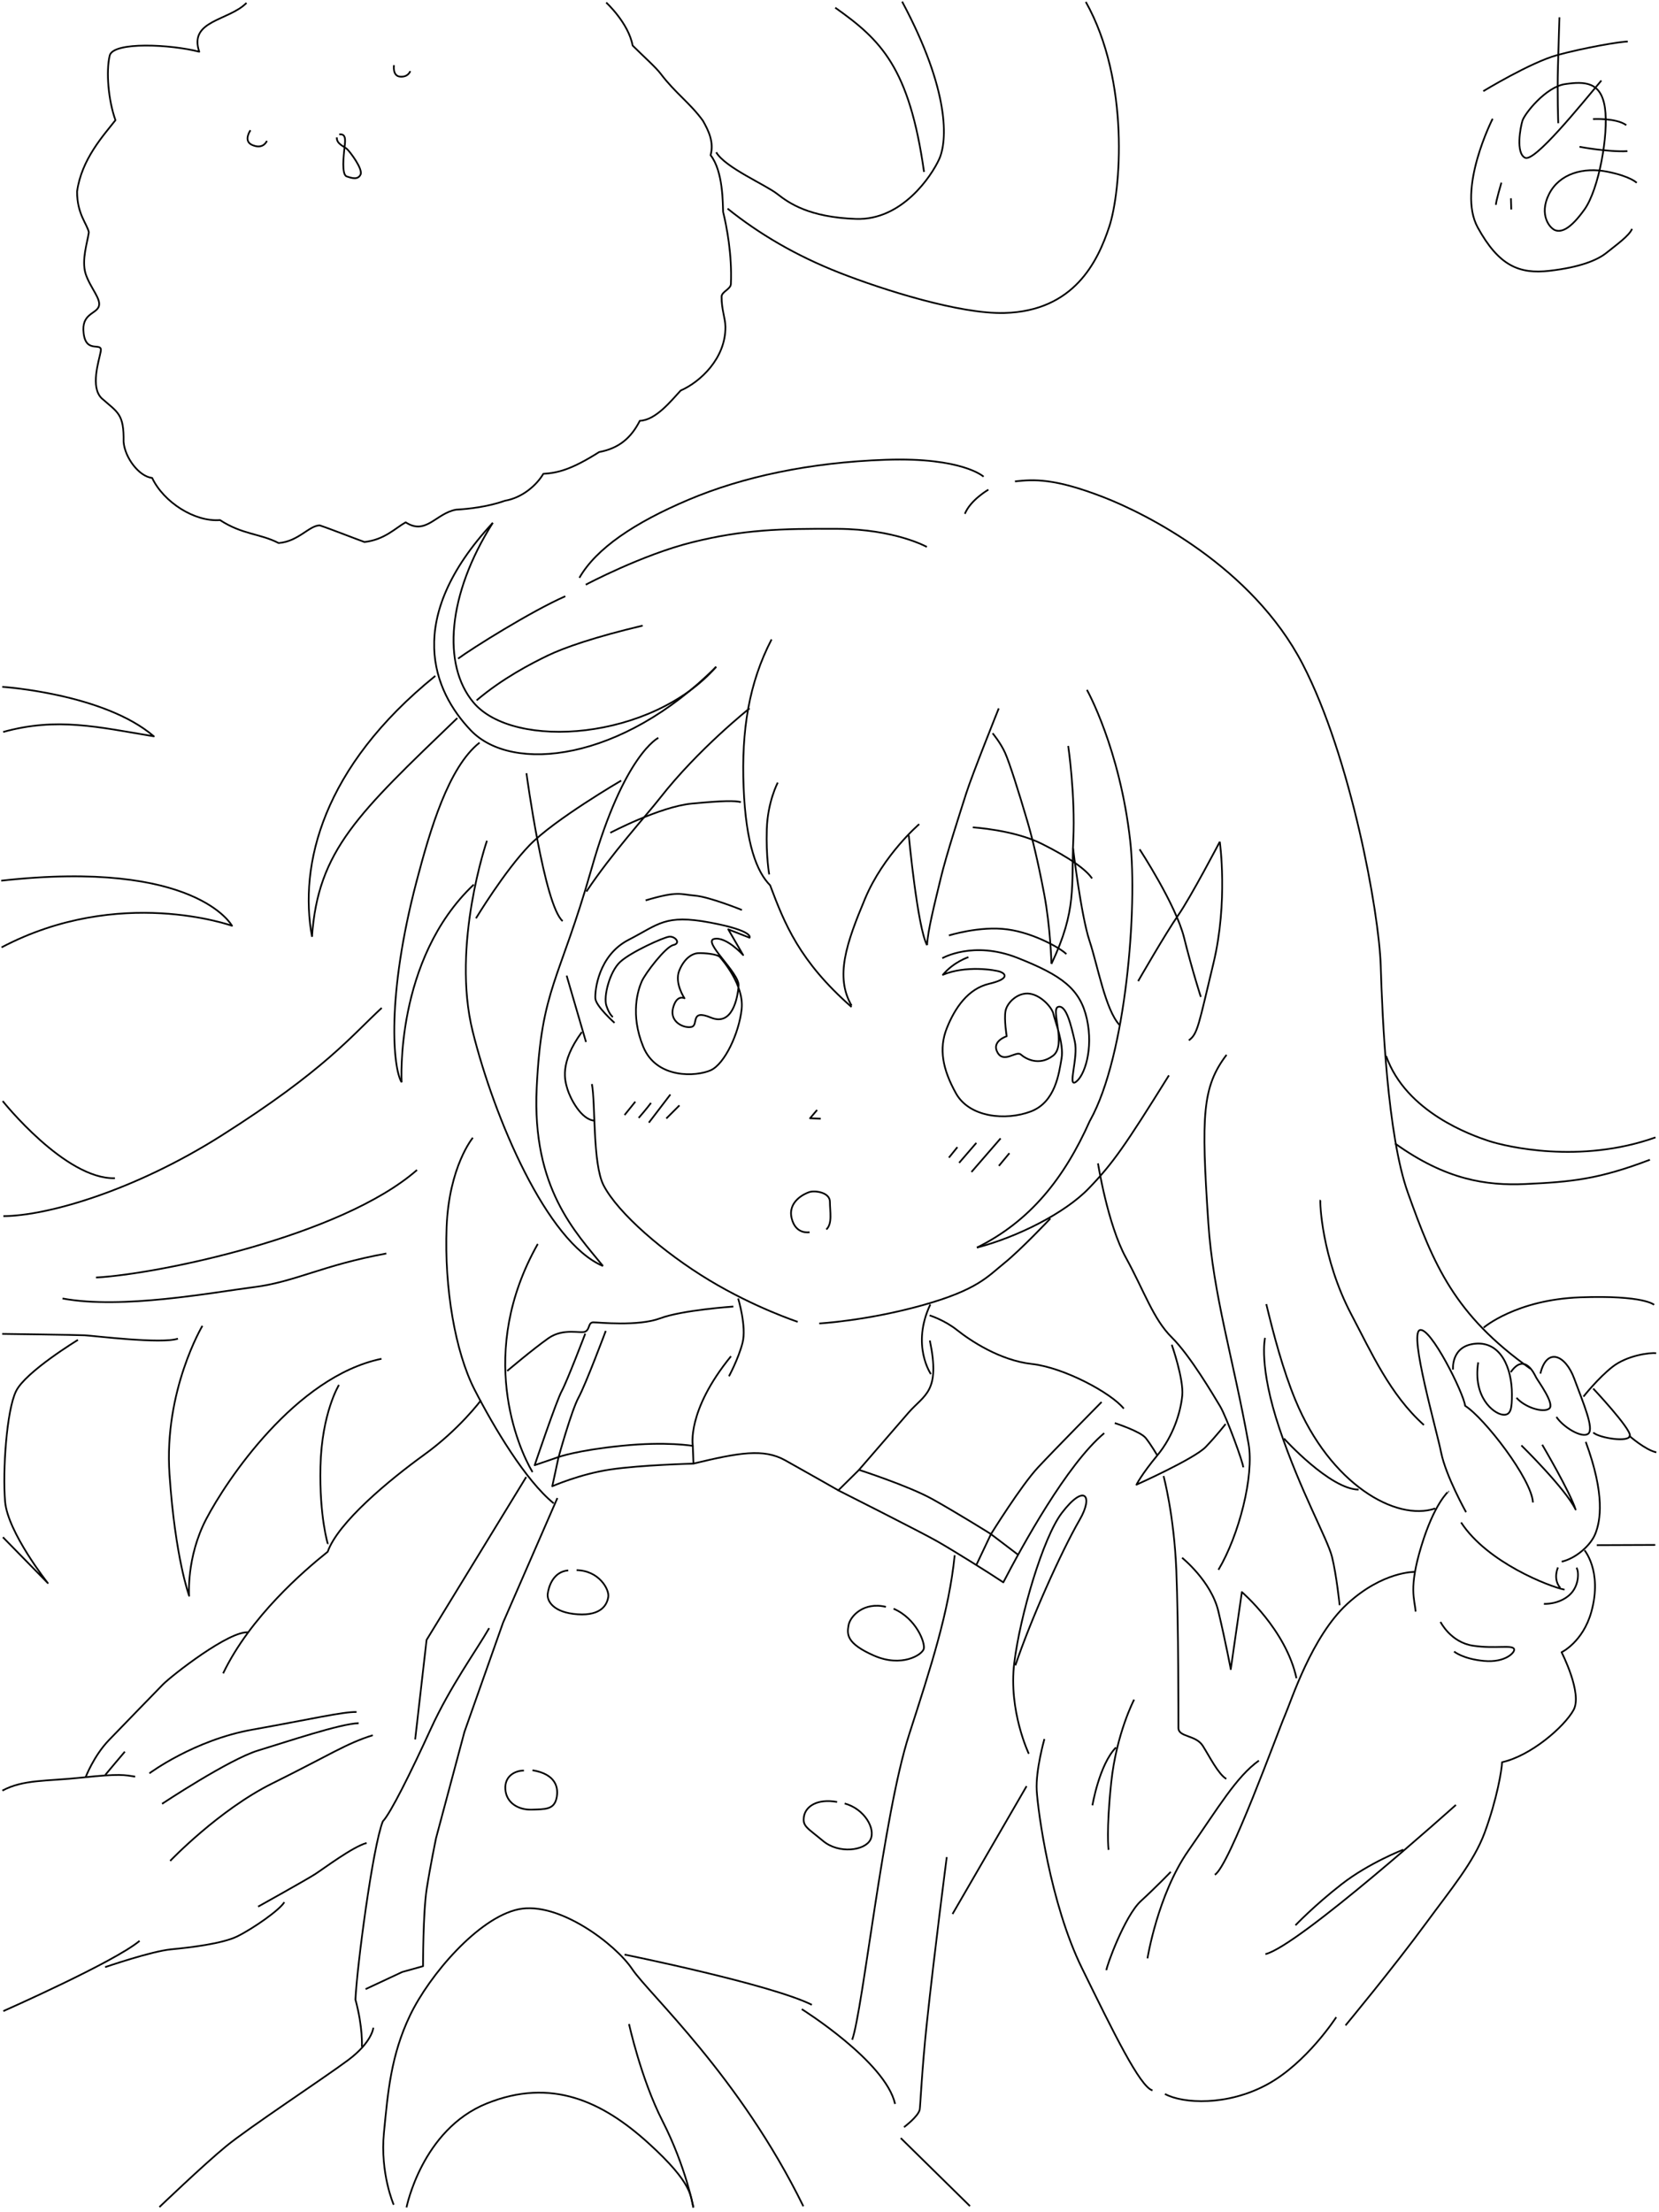 <svg
   width="900"
   height="1200"
   version="1.1"
   viewBox="0 0 900 1200"
   id="svg310"
   sodipodi:docname="cover_98698741_p0.svg"
   inkscape:version="1.2 (dc2aedaf03, 2022-05-15)"
   xmlns:inkscape="http://www.inkscape.org/namespaces/inkscape"
   xmlns:sodipodi="http://sodipodi.sourceforge.net/DTD/sodipodi-0.dtd"
   xmlns="http://www.w3.org/2000/svg"
   xmlns:svg="http://www.w3.org/2000/svg">
  <defs
     id="defs314" />
  <sodipodi:namedview
     id="namedview312"
     pagecolor="#ffffff"
     bordercolor="#666666"
     borderopacity="1.0"
     inkscape:pageshadow="2"
     inkscape:pageopacity="0.0"
     inkscape:pagecheckerboard="0"
     showgrid="false"
     inkscape:zoom="0.53166667"
     inkscape:cx="451.41066"
     inkscape:cy="600"
     inkscape:window-width="1920"
     inkscape:window-height="1015"
     inkscape:window-x="0"
     inkscape:window-y="36"
     inkscape:window-maximized="1"
     inkscape:current-layer="svg310"
     inkscape:showpageshadow="0"
     inkscape:deskcolor="#d1d1d1" />
  <g
     fill="none"
     stroke="#000000"
     stroke-linejoin="round"
     stroke-width="0.93"
     id="g308">
    <path
       d="M 133.73 1.585 C 124.029 11.368 102.299 10.981 108.084 28.068 C 92.95 24.084 61.351 22.436 59.508 30.16 C 57.428 38.874 58.791 54.523 62.636 65.193 C 56.13 73.487 44.191 86.422 41.81 103.91 C 41.81 116.175 47.201 121.326 48.199 125.997 C 47.377 131.775 44.165 140.875 46.426 148.471 C 49.017 156.319 55.134 162.257 53.563 166.332 C 51.992 170.407 44.066 170.168 45.363 180.723 C 46.687 192.299 55.714 185.049 54.651 190.601 C 53.588 196.153 48.917 209.944 55.155 216.055 C 63.924 223.812 67.294 224.395 67.044 239.644 C 67.692 248.244 75.457 258.513 82.538 259.25 C 88.782 272.424 105.615 283.197 119.366 282.119 C 131.471 290.045 141.046 289.345 151.155 294.574 C 161.902 293.73 167.774 284.996 173.462 284.996 C 178.773 286.72 191.938 291.925 197.722 294.007 C 208.667 292.761 214.524 286.416 220.077 283.33 C 231.079 290.525 236.444 278.476 247.381 276.469 C 254.717 276.073 264.857 274.825 273.991 271.614 C 283.534 269.931 291.174 263.081 294.756 257.015 C 302.508 256.581 310.06 254.7 325.053 245.202 C 335.83 243.201 342.408 237.477 347.103 228.245 C 355.799 227.978 364.298 217.147 369.26 211.845 C 379.878 207.212 393.736 194.339 393.533 177.264 C 393.476 172.476 391.376 167.815 391.461 160.899 C 391.495 158.224 396.383 156.89 396.507 154.057 C 397.204 138.101 394.187 122.681 392.292 114.966 C 392.062 110.692 392.403 92.972 385.492 84.184 C 387.433 77.088 384.371 70.837 381.312 65.461 C 374.404 55.929 366.289 50.424 358.512 40.123 C 355.74 36.452 349.565 31.045 343.186 24.69 C 340.958 12.466 328.866 1.381 328.866 1.381"
       id="path2" />
    <path
       d="M 453.121 4.172 C 477.843 21.697 493.277 36.493 501.289 93.266"
       id="path4" />
    <path
       d="M 489.406 0.88 C 515.422 49.509 513.966 76.476 509.5 86.323 C 505.415 95.33 489.404 119.659 464.297 118.753 C 438.901 117.837 428.08 110.225 421.622 105.181 C 415.164 100.137 393.384 90.895 388.539 82.597"
       id="path6" />
    <path
       d="M 589.05 1.032 C 613.11 43.955 608.088 103.771 601.78 122.915 C 595.472 142.057 582.61 168.738 544.882 169.78 C 520.9 170.442 479.266 157.305 455.483 147.974 C 431.699 138.644 411.8 126.871 394.696 113.149"
       id="path8" />
    <path
       d="M 267.336 283.607 C 242.656 322.546 239.84 360.705 256.795 380.985 C 278.656 407.134 353.648 401.504 388.529 361.681"
       id="path10" />
    <path
       d="M 267.336 283.607 C 218.757 335.879 235.113 374.958 255.437 396.209 C 277.861 419.658 337.206 413.033 388.53 361.681"
       id="path12" />
    <path
       d="M 306.684 323.426 C 288.029 331.64 256.043 351.72 248.507 357.277"
       id="path14" />
    <path
       d="M 348.652 339.364 C 322.952 345.46 306.197 351.223 297.165 355.59 C 288.135 359.957 272.651 367.931 258.565 379.893"
       stop-color="#000000"
       style="font-variation-settings:normal"
       id="path16" />
    <path
       d="M 236.156 366.64 C 174.878 416.198 162.094 469.149 169.26 508.108"
       stop-color="#000000"
       style="font-variation-settings:normal"
       id="path18" />
    <path
       d="M 248.087 389.518 C 194.309 441.273 172.451 461.22 169.26 508.116"
       stop-color="#000000"
       style="font-variation-settings:normal"
       id="path20" />
    <path
       d="M 260.155 402.846 C 243.237 416.186 233.346 450.214 226.126 477.554 C 209.39 540.927 213.236 579.724 217.883 587.075"
       stop-color="#000000"
       style="font-variation-settings:normal"
       id="path22" />
    <path
       d="M 257.017 479.835 C 213.962 520.508 217.885 587.102 217.885 587.102"
       stop-color="#000000"
       style="font-variation-settings:normal"
       id="path24" />
    <path
       d="M 264.165 456.047 C 264.165 456.047 244.756 512.583 256.437 559.516 C 268.118 606.449 296.623 673.813 327.109 686.745"
       stop-color="#000000"
       style="font-variation-settings:normal"
       id="path26" />
    <path
       d="M 357.151 400.241 C 357.151 400.241 338.563 409.135 320.972 470.977 C 303.381 532.817 293.772 535.57 291.153 590.096 C 288.534 644.626 312.37 668.519 327.106 686.73"
       stop-color="#000000"
       style="font-variation-settings:normal"
       id="path28" />
    <path
       d="M 406.641 384.232 C 406.641 384.232 378.91 406.195 358.073 432.845 C 350.432 442.617 331.729 463.087 318.129 483.618"
       stop-color="#000000"
       style="font-variation-settings:normal"
       id="path30" />
    <path
       d="M 418.572 346.855 C 406.316 370.457 402.168 396.061 403.405 427.064 C 404.641 458.069 410.645 473.057 417.79 480.22 C 425.613 500.982 433.629 521.414 461.971 546.255"
       stop-color="#000000"
       style="font-variation-settings:normal"
       id="path32" />
    <path
       d="M 421.933 424.52 C 421.933 424.52 416.462 434.793 415.987 449.694 C 415.512 464.594 417.295 474.314 417.295 474.314"
       stop-color="#000000"
       style="font-variation-settings:normal"
       id="path34" />
    <path
       d="M 498.657 447.061 C 498.657 447.061 479.285 463.604 469.259 487.545 C 459.234 511.485 452.825 529.796 461.993 545.504"
       stop-color="#000000"
       style="font-variation-settings:normal"
       id="path36" />
    <path
       d="M 492.993 453.065 C 492.993 453.065 497.767 503.502 502.928 512.688"
       stop-color="#000000"
       style="font-variation-settings:normal"
       id="path38" />
    <path
       d="M 541.814 384.269 C 541.814 384.269 527.352 420.293 524.194 430.263 C 521.037 440.232 513.397 463.6 510.324 476.49 C 507.251 489.379 503.247 504.838 502.943 512.687"
       stop-color="#000000"
       style="font-variation-settings:normal"
       id="path40" />
    <path
       d="M 538.492 397.749 C 538.492 397.749 542.826 402.94 545.263 408.394 C 547.7 413.848 552.646 429.539 557.208 445.03 C 559.873 454.082 563.048 466.969 566.449 484.899 C 569.894 503.055 570.41 522.812 570.41 522.812"
       stop-color="#000000"
       style="font-variation-settings:normal"
       id="path42" />
    <path
       d="M 579.497 404.621 C 579.497 404.621 583.405 431.104 582.257 455.727 C 581.108 480.349 584.372 493.496 570.412 522.822"
       stop-color="#000000"
       style="font-variation-settings:normal"
       id="path44" />
    <path
       d="M 589.654 374.199 C 589.654 374.199 607.516 405.999 613.135 456.146 C 617.139 491.878 610.972 572.403 591.5 607.544 C 591.396 607.731 591.274 607.907 591.188 608.101 C 577.41 639.017 558.919 662.435 529.971 676.741"
       stop-color="#000000"
       style="font-variation-settings:normal"
       id="path46" />
    <path
       d="M 582.14 460.201 C 582.14 460.201 586.475 496.541 591.023 510.253 C 595.57 523.965 599.687 547.872 607.381 556.031"
       stop-color="#000000"
       style="font-variation-settings:normal"
       id="path48" />
    <path
       d="M 307.401 529.222 L 317.903 565.229"
       stop-color="#000000"
       style="font-variation-settings:normal"
       id="path50" />
    <path
       d="M 315.636 559.844 C 303.284 576.756 306.516 586.361 307.861 590.864 C 309.206 595.367 315.192 607.638 322.737 607.897"
       stop-color="#000000"
       style="font-variation-settings:normal"
       id="path52" />
    <path
       d="M 321.093 588.012 C 323.107 598.224 321.391 631.377 327.485 643.063 C 335.326 658.099 359.968 679.48 384.757 694.436 C 409.547 709.392 432.755 717.015 432.755 717.015"
       stop-color="#000000"
       style="font-variation-settings:normal"
       id="path54" />
    <path
       d="M 569.831 660.96 C 569.831 660.96 553.716 678.011 544.765 685.21 C 535.814 692.409 530.327 699.679 500.244 708.068 C 470.161 716.457 444.438 717.9 444.438 717.9"
       stop-color="#000000"
       style="font-variation-settings:normal"
       id="path56" />
    <path
       d="M 634.133 583.33 C 610.141 621.869 603.695 631.105 590.609 644.671 C 577.628 658.13 551.866 671.052 529.962 676.749"
       stop-color="#000000"
       style="font-variation-settings:normal"
       id="path58" />
    <path
       d="M 533.583 258.569 C 533.583 258.569 522.168 247.986 480.711 249.393 C 439.252 250.801 402.79 258.68 373.489 271.097 C 344.189 283.515 323.434 297.499 314.311 313.439"
       stop-color="#000000"
       style="font-variation-settings:normal"
       id="path60" />
    <path
       d="M 502.81 296.678 C 502.81 296.678 485.603 287.041 454.435 286.867 C 423.267 286.693 403.163 287.307 375.717 294.104 C 348.269 300.902 317.785 317.159 317.785 317.159"
       stop-color="#000000"
       style="font-variation-settings:normal"
       id="path62" />
    <path
       d="M 536.189 265.619 C 536.189 265.619 526.462 271.201 523.432 278.728"
       stop-color="#000000"
       style="font-variation-settings:normal"
       id="path64" />
    <path
       d="M 550.612 261.126 C 560.986 260.001 571.948 259.356 598.538 269.649 C 621.492 278.534 679.28 307.37 706.689 360.253 C 732.797 410.63 748.147 494.826 749.038 523.862 C 749.911 552.314 752.64 615.935 763.783 647.036 C 777.788 686.124 788.955 713.155 830.214 742.451"
       stop-color="#000000"
       style="font-variation-settings:normal"
       id="path66" />
    <path
       d="M 898.099 616.972 C 857.09 631.563 816.946 621.944 807.684 618.9 C 798.422 615.855 762.718 603.392 751.972 572.797"
       stop-color="#000000"
       style="font-variation-settings:normal"
       id="path68" />
    <path
       d="M 895.078 629.092 C 867.411 639.654 852.517 641.144 827.431 642.268 C 806.361 643.212 784.428 640.061 756.759 620.241"
       stop-color="#000000"
       style="font-variation-settings:normal"
       id="path70" />
    <path
       d="M 804.874 720.165 C 804.874 720.165 822.49 704.984 857.267 703.73 C 892.044 702.477 897.336 707.794 897.336 707.794"
       stop-color="#000000"
       style="font-variation-settings:normal"
       id="path72" />
    <path
       d="M 859.019 757.583 C 859.019 757.583 867.033 747.425 874.852 741.349 C 882.672 735.273 894.981 733.575 898.455 734.057"
       stop-color="#000000"
       style="font-variation-settings:normal"
       id="path74" />
    <path
       d="M 595.657 631.056 C 595.657 631.056 600.866 664.111 610.802 682.218 C 620.737 700.324 625.635 715.542 635.68 725.458 C 645.724 735.375 658.452 757.13 661.89 762.806 C 665.328 768.481 674.532 793.69 674.45 795.956"
       stop-color="#000000"
       style="font-variation-settings:normal"
       id="path76" />
    <path
       d="M 804.686 49.447 C 804.686 49.447 830.329 33.854 844.732 29.902 C 859.136 25.95 879.272 22.474 883.052 22.552"
       stop-color="#000000"
       style="font-variation-settings:normal"
       id="path78" />
    <path
       d="M 845.993 9.4 C 845.993 9.4 845.595 21.067 845.186 36.193 C 844.778 51.319 845.344 66.839 845.344 66.839"
       stop-color="#000000"
       style="font-variation-settings:normal"
       id="path80" />
    <path
       d="M 868.723 43.696 C 857.483 57.056 832.443 88.175 827.322 85.573 C 822.2 82.972 824.769 69.269 825.91 65.505 C 827.05 61.741 838.551 47.13 849.088 45.619 C 859.624 44.107 868.604 44.222 870.674 58.533 C 872.743 72.843 867.367 102.713 859.586 113.607 C 851.805 124.5 847.133 125.918 843.945 124.978 C 840.756 124.038 834.688 116.517 840.343 105.3 C 845.997 94.083 859.105 90.584 871.861 93.116 C 884.618 95.649 887.908 99.165 887.908 99.165"
       stop-color="#000000"
       style="font-variation-settings:normal"
       id="path82" />
    <path
       d="M 864.192 64.591 C 864.192 64.591 876.728 63.867 882.249 67.894"
       stop-color="#000000"
       style="font-variation-settings:normal"
       id="path84" />
    <path
       d="M 856.867 79.627 C 856.867 79.627 872.471 82.577 882.869 81.992"
       stop-color="#000000"
       style="font-variation-settings:normal"
       id="path86" />
    <path
       d="M 809.745 64.418 C 809.745 64.418 790.26 102.659 801.675 123.411 C 813.09 144.161 824.126 148.792 840.532 146.905 C 856.936 145.017 866.442 141.236 871.589 137.074 C 876.736 132.912 883.909 127.855 885.368 124.142"
       stop-color="#000000"
       style="font-variation-settings:normal"
       id="path88" />
    <path
       d="M 814.503 99.095 C 814.503 99.095 811.515 109.165 811.515 111.129"
       stop-color="#000000"
       style="font-variation-settings:normal"
       id="path90" />
    <path
       d="M 819.676 107.552 L 819.858 113.652"
       stop-color="#000000"
       style="font-variation-settings:normal"
       id="path92" />
    <path
       d="M 135.874 70.652 C 135.874 70.652 131.789 76.425 136.727 78.612 C 141.665 80.798 143.989 78.174 144.804 76.417"
       stop-color="#000000"
       style="font-variation-settings:normal"
       id="path94" />
    <path
       d="M 213.739 35.358 C 213.739 35.358 212.76 41.296 217.16 41.589 C 221.56 41.882 222.559 38.581 222.559 38.581"
       stop-color="#000000"
       style="font-variation-settings:normal"
       id="path96" />
    <path
       d="M 184.039 72.921 C 188.449 72.227 187.058 77.733 186.793 80.834 C 186.528 83.935 185.172 94.684 188.057 95.684 C 190.942 96.684 194.196 97.656 195.594 94.674 C 196.993 91.693 189.841 82.248 188.216 80.802 C 186.591 79.357 182.487 78.046 182.737 74.543"
       stop-color="#000000"
       style="font-variation-settings:normal"
       id="path98" />
    <path
       d="M 665.396 572.191 C 652.198 589.609 651.611 604.967 655.495 663.188 C 658.118 702.513 668.947 736.389 677.331 783.183 C 680.427 800.466 672.184 832.793 660.996 851.525"
       stop-color="#000000"
       style="font-variation-settings:normal"
       id="path100" />
    <path
       d="M 716.332 650.916 C 715.926 651.417 716.856 682.238 733.132 713.093 C 744.021 733.734 754.091 756.529 772.453 772.977"
       stop-color="#000000"
       style="font-variation-settings:normal"
       id="path102" />
    <path
       d="M 686.956 707.402 C 690.925 723.886 696.012 743.132 702.718 759.373 C 721.59 805.075 757.362 825.483 778.627 818.245"
       stop-color="#000000"
       style="font-variation-settings:normal"
       id="path104" />
    <path
       d="M 795.322 820.261 C 795.322 820.261 784.383 800.7 781.81 787.932 C 779.237 775.165 764.45 723.804 770.185 721.524 C 775.921 719.242 794.13 755.929 794.821 762.57 C 805.286 769.184 830.933 802.341 831.624 815.027"
       stop-color="#000000"
       style="font-variation-settings:normal"
       id="path106" />
    <path
       d="M 788.261 742.933 C 788.261 742.933 786.975 729.988 800.521 728.858 C 814.067 727.729 820.228 741.926 820.208 756.369 C 820.197 763.717 819.846 768.121 814.964 767.34 C 810.082 766.56 798.986 757.836 801.916 738.995"
       stop-color="#000000"
       style="font-variation-settings:normal"
       id="path108" />
    <path
       d="M 819.562 744.33 C 827.054 733.567 832.285 745.123 833.307 747.125 C 834.329 749.128 843.646 761.596 840.455 764.076 C 837.263 766.556 827.356 763.511 822.688 758.221"
       stop-color="#000000"
       style="font-variation-settings:normal"
       id="path110" />
    <path
       d="M 835.647 745.085 C 839.119 730.624 849.25 734.896 854.005 747.798 C 858.898 761.074 864.967 775.061 861.603 777.715 C 858.239 780.369 847.963 774.123 844.349 768.594"
       stop-color="#000000"
       style="font-variation-settings:normal"
       id="path112" />
    <path
       d="M 864.306 753.203 C 864.306 753.203 884.47 774.69 884.231 778.697 C 883.993 782.704 867.453 780.009 864.337 777.067"
       stop-color="#000000"
       style="font-variation-settings:normal"
       id="path114" />
    <path
       d="M 883.713 778.727 C 883.713 778.727 892.564 786.544 898.557 787.798"
       stop-color="#000000"
       style="font-variation-settings:normal"
       id="path116" />
    <path
       d="M 860.265 782.126 C 870.93 811.113 868.146 825.022 865.531 831.792 C 862.915 838.561 854.561 845.446 847.21 847.114"
       stop-color="#000000"
       style="font-variation-settings:normal"
       id="path118" />
    <path
       d="M 785.731 809.009 C 785.836 809.043 778.136 815.299 771.015 838.862 C 764.111 861.712 767.446 867.23 767.962 874.202"
       stop-color="#000000"
       style="font-variation-settings:normal"
       id="path120" />
    <path
       d="M 792.641 825.849 C 806.867 847.646 840.669 860.689 848.749 862.289"
       stop-color="#000000"
       style="font-variation-settings:normal"
       id="path122" />
    <path
       d="M 845.2 850.241 C 845.2 850.241 842.265 856.402 846.419 861.329"
       stop-color="#000000"
       style="font-variation-settings:normal"
       id="path124" />
    <path
       d="M 855.168 850.43 C 856.431 851.438 857.227 860.208 851.213 865.384 C 845.289 870.483 837.568 870.007 837.568 870.007"
       stop-color="#000000"
       style="font-variation-settings:normal"
       id="path126" />
    <path
       d="M 859.208 840.424 C 859.136 840.345 869.547 851.882 863.282 874.38 C 858.732 890.717 847.152 896.248 847.152 896.248 C 847.152 896.248 858.621 918.57 853.635 927.6 C 848.648 936.631 830.516 952.444 814.872 955.888 C 814.758 959.754 812.192 975.756 805.411 994.133 C 799.514 1010.11 787.022 1024.92 774.02 1042.67 C 755.952 1067.33 729.941 1098.66 729.941 1098.66"
       stop-color="#000000"
       style="font-variation-settings:normal"
       id="path128" />
    <path
       d="M 724.903 1094.2 C 724.903 1094.2 708.839 1119.15 687.272 1130.79 C 665.705 1142.43 641.898 1141.2 631.975 1135.86"
       stop-color="#000000"
       style="font-variation-settings:normal"
       id="path130" />
    <path
       d="M 789.809 979.071 C 789.809 979.071 704.378 1055.72 686.492 1060"
       stop-color="#000000"
       style="font-variation-settings:normal"
       id="path132" />
    <path
       d="M 761.302 1003.31 C 761.302 1003.31 742.602 1010.54 727.767 1022.11 C 712.931 1033.68 702.779 1044.34 702.779 1044.34"
       stop-color="#000000"
       style="font-variation-settings:normal"
       id="path134" />
    <path
       d="M 781.464 879.805 C 781.464 879.805 786.981 890.889 799.104 892.701 C 811.226 894.512 820.241 892.082 821.381 894.472 C 822.178 896.142 816.723 902.027 805.169 900.965 C 793.615 899.903 788.852 895.863 788.852 895.863"
       stop-color="#000000"
       style="font-variation-settings:normal"
       id="path136" />
    <path
       d="M 331.08 451.743 C 331.08 451.743 357.937 437.575 375.249 435.915 C 392.562 434.254 398.693 434.304 401.939 435.102"
       stop-color="#000000"
       style="font-variation-settings:normal"
       id="path138" />
    <path
       d="M 527.731 448.798 C 527.731 448.798 549.997 450.108 565.295 457.776 C 580.592 465.443 589.192 471.723 592.439 476.518"
       stop-color="#000000"
       style="font-variation-settings:normal"
       id="path140" />
    <path
       d="M 400.449 704.344 C 400.449 704.344 405.101 719.613 402.82 728.412 C 400.54 737.211 395.462 746.535 395.462 746.535"
       stop-color="#000000"
       style="font-variation-settings:normal"
       id="path142" />
    <path
       d="M 504.698 707.591 C 494.217 729.776 505.017 745.379 505.017 745.379"
       stop-color="#000000"
       style="font-variation-settings:normal"
       id="path144" />
    <path
       d="M 397.843 708.724 C 397.843 708.724 370.099 710.623 358.152 715.112 C 346.205 719.601 324.769 717.302 321.904 717.302 C 319.039 717.302 320.083 720.896 317.644 722.26 C 315.204 723.625 305.765 720.091 297.436 725.96 C 289.107 731.829 275.147 743.659 275.147 743.659"
       stop-color="#000000"
       style="font-variation-settings:normal"
       id="path146" />
    <path
       d="M 396.559 735.683 C 372.293 765.436 375.853 784.312 375.853 784.312 C 375.853 784.312 361.565 781.785 337.212 784.265 C 312.857 786.745 303.048 790.341 303.048 790.341 C 303.048 790.341 310.006 765.145 313.871 758.066 C 317.735 750.987 328.627 721.937 328.627 721.937"
       stop-color="#000000"
       style="font-variation-settings:normal"
       id="path148" />
    <path
       d="M 375.838 784.316 L 376.199 793.928 C 376.199 793.928 347.706 794.66 331.172 797.114 C 314.638 799.569 299.61 806.2 299.61 806.2 L 303.032 790.345 L 290.055 794.794 C 290.055 794.794 301.848 759.862 304.746 754.555 C 307.644 749.248 317.499 723.412 317.499 723.412"
       stop-color="#000000"
       style="font-variation-settings:normal"
       id="path150" />
    <path
       d="M 376.197 793.906 C 400.813 787.999 414.192 785.583 425.897 792.097 C 437.602 798.611 454.769 808.413 454.769 808.413"
       stop-color="#000000"
       style="font-variation-settings:normal"
       id="path152" />
    <path
       d="M 504.434 727.15 C 510.277 755.181 501.547 756.307 492.793 766.365 C 484.039 776.424 465.998 797.311 465.998 797.311 C 465.998 797.311 492.847 805.991 505.708 813.128 C 518.568 820.265 537.608 832.153 537.608 832.153 C 537.608 832.153 553.916 805.869 563.092 796.015 C 572.268 786.161 597.602 760.514 597.602 760.514"
       stop-color="#000000"
       style="font-variation-settings:normal"
       id="path154" />
    <path
       d="M 465.996 797.342 L 454.779 808.434 C 454.779 808.434 499.972 831.229 508.471 836.086 C 516.97 840.942 535.742 852.632 544.295 858.335 C 554.539 838.646 578.76 794.392 599.033 777.397"
       stop-color="#000000"
       style="font-variation-settings:normal"
       id="path156" />
    <path
       d="M 529.694 848.844 C 530.048 848.034 537.59 832.179 537.59 832.179 L 552.27 843.335"
       stop-color="#000000"
       style="font-variation-settings:normal"
       id="path158" />
    <path
       d="M 504.283 713.519 C 504.283 713.519 512.196 715.925 519.233 721.507 C 526.27 727.09 542.377 737.951 559.789 739.878 C 577.202 741.805 602.772 755.576 609.644 764.091"
       stop-color="#000000"
       style="font-variation-settings:normal"
       id="path160" />
    <path
       d="M 291.739 674.78 C 258.465 733.629 280.978 785.293 288.89 798.528"
       stop-color="#000000"
       style="font-variation-settings:normal"
       id="path162" />
    <path
       d="M 256.511 617.161 C 256.511 617.161 243.578 632.637 242.283 665.699 C 240.989 698.759 246.98 733.399 257.477 753.852 C 267.973 774.309 285.139 803.127 300.374 815.458"
       stop-color="#000000"
       style="font-variation-settings:normal"
       id="path164" />
    <path
       d="M 1.229 372.572 C 1.229 372.572 56.431 376.193 83.458 399.415 C 53.162 394.366 30.899 388.94 1.716 397.052"
       stop-color="#000000"
       style="font-variation-settings:normal"
       id="path166" />
    <path
       d="M 0.642 477.721 C 106.534 465.921 125.859 502.183 125.859 502.183 C 125.859 502.183 64.849 480.215 0.849 513.895"
       stop-color="#000000"
       style="font-variation-settings:normal"
       id="path168" />
    <path
       d="M 1.465 597.262 C 1.465 597.262 35.402 639.861 62.342 639.11"
       stop-color="#000000"
       style="font-variation-settings:normal"
       id="path170" />
    <path
       d="M 207.078 546.742 C 190.698 561.834 176.313 580.374 120.379 615.836 C 72.607 646.123 25.391 659.563 1.834 659.688"
       stop-color="#000000"
       style="font-variation-settings:normal"
       id="path172" />
    <path
       d="M 226.222 634.643 C 184.982 670.719 85.335 691.231 52.059 692.983"
       stop-color="#000000"
       style="font-variation-settings:normal"
       id="path174" />
    <path
       d="M 209.586 679.952 C 174.853 686.29 160.262 695.34 137.713 698.208 C 115.165 701.077 66.275 710.373 33.928 704.355"
       stop-color="#000000"
       style="font-variation-settings:normal"
       id="path176" />
    <path
       d="M 1.207 723.563 C 1.207 723.563 41.09 724.072 45.969 724.322 C 50.847 724.572 87.948 729.183 96.527 726.134"
       stop-color="#000000"
       style="font-variation-settings:normal"
       id="path178" />
    <path
       d="M 1.583 833.854 L 25.921 858.71 C 25.921 858.71 4.135 831.135 2.757 814.485 C 1.385 797.925 3.544 765.116 8.714 754.604 C 13.889 744.082 42.27 726.814 42.27 726.814"
       stop-color="#000000"
       style="font-variation-settings:normal"
       id="path180" />
    <path
       d="M 109.803 719.183 C 109.803 719.183 88.835 754.325 91.955 799.823 C 95.075 845.321 102.601 865.62 102.601 865.62 C 102.601 865.62 100.986 844.871 111.86 824.029 C 122.733 803.189 160.25 746.754 206.957 737.069"
       stop-color="#000000"
       style="font-variation-settings:normal"
       id="path182" />
    <path
       d="M 183.884 751.24 C 183.884 751.24 174.537 766.391 173.852 795.458 C 173.208 822.793 177.912 837.781 177.935 837.777"
       stop-color="#000000"
       style="font-variation-settings:normal"
       id="path184" />
    <path
       d="M 260.872 759.622 C 260.872 759.622 249.236 775.28 230.21 789.03 C 211.183 802.78 183.42 825.768 177.775 841.736 C 164.929 851.995 135.841 876.951 121.048 907.7"
       stop-color="#000000"
       style="font-variation-settings:normal"
       id="path186" />
    <path
       d="M 1.3 971.293 C 12.744 965.171 25.129 966.297 44.114 964.262 C 65.273 961.994 67.78 962.864 73.341 963.734"
       stop-color="#000000"
       style="font-variation-settings:normal"
       id="path188" />
    <path
       d="M 46.369 964.232 C 46.369 964.232 50.831 952.434 59.163 943.834 C 67.494 935.233 83.906 918.285 88.4 913.711 C 92.895 909.137 124.802 884.031 134.944 885.484"
       stop-color="#000000"
       style="font-variation-settings:normal"
       id="path190" />
    <path
       d="M 57.138 962.76 C 57.859 961.787 67.724 950.18 67.724 950.18"
       stop-color="#000000"
       style="font-variation-settings:normal"
       id="path192" />
    <path
       d="M 81.046 961.929 C 81.046 961.929 105.287 943.885 136.83 938.251 C 168.371 932.617 186.104 928.472 193.44 928.652"
       stop-color="#000000"
       style="font-variation-settings:normal"
       id="path194" />
    <path
       d="M 87.914 978.467 C 87.914 978.467 124.288 954.331 139.945 949.567 C 155.604 944.802 184.79 934.943 194.569 934.739"
       stop-color="#000000"
       style="font-variation-settings:normal"
       id="path196" />
    <path
       d="M 92.324 1009.43 C 92.324 1009.43 118.708 981.789 147.742 967.385 C 178.719 952.018 188.041 945.647 202.234 941.266"
       stop-color="#000000"
       style="font-variation-settings:normal"
       id="path198" />
    <path
       d="M 1.789 1090.91 C 1.789 1090.91 62.156 1064.23 75.73 1052.8"
       stop-color="#000000"
       style="font-variation-settings:normal"
       id="path200" />
    <path
       d="M 57.032 1067.05 C 57.032 1067.05 82.194 1058.4 92.797 1057.41 C 103.401 1056.41 120.729 1054.3 128.7 1050.38 C 137.226 1046.19 151.881 1035.96 154.238 1031.81"
       stop-color="#000000"
       style="font-variation-settings:normal"
       id="path202" />
    <path
       d="M 140.02 1034.24 C 140.02 1034.24 166.33 1019.6 171.022 1016.56 C 175.715 1013.53 191.331 1001.77 198.89 999.705"
       stop-color="#000000"
       style="font-variation-settings:normal"
       id="path204" />
    <path
       d="M 285.457 801.193 L 231.414 889.573 L 225.228 943.533"
       stop-color="#000000"
       style="font-variation-settings:normal"
       id="path206" />
    <path
       d="M 302.38 812.596 L 272.882 880.259 L 251.969 939.418 L 236.539 997.123 C 236.539 997.123 233.532 1011.57 231.497 1024.55 C 229.462 1037.53 229.498 1066.54 229.498 1066.54 L 218.213 1069.69 L 198.323 1078.98"
       stop-color="#000000"
       style="font-variation-settings:normal"
       id="path208" />
    <path
       d="M 265.373 883.166 C 258.347 895.401 244.271 914.729 233.701 937.828 C 222.755 961.748 211.803 983.727 207.683 987.971 C 202.224 1001.57 193.596 1067.14 192.823 1084.67 C 196.944 1099.72 196.325 1110.27 196.325 1110.27"
       stop-color="#000000"
       style="font-variation-settings:normal"
       id="path210" />
    <path
       d="M 202.532 1099.93 C 202.532 1099.93 201.917 1107.75 188.803 1117.52 C 175.689 1127.29 134.866 1154.18 122.621 1164.25 C 110.376 1174.31 86.479 1197.2 86.479 1197.2"
       stop-color="#000000"
       style="font-variation-settings:normal"
       id="path212" />
    <path
       d="M 213.58 1195.95 C 213.58 1195.95 206.134 1178.87 208.282 1156.9 C 210.431 1134.93 212.049 1114.88 222.494 1093.12 C 232.939 1071.37 259.537 1040.23 281.261 1035.68 C 302.983 1031.13 333.854 1054.53 342.957 1068.11 C 352.06 1081.7 401.184 1126.1 435.816 1196.78"
       stop-color="#000000"
       style="font-variation-settings:normal"
       id="path214" />
    <path
       d="M 338.82 1060.25 C 338.82 1060.25 418.172 1076.34 440.434 1087.5"
       stop-color="#000000"
       style="font-variation-settings:normal"
       id="path216" />
    <path
       d="M 434.959 1089.85 C 434.959 1089.85 480.397 1118.24 485.578 1141.27"
       stop-color="#000000"
       style="font-variation-settings:normal"
       id="path218" />
    <path
       d="M 488.651 1159.78 L 526.203 1196.69"
       stop-color="#000000"
       style="font-variation-settings:normal"
       id="path220" />
    <path
       d="M 517.914 843.633 C 514.789 874.294 505.114 903.876 493.169 940.97 C 479.177 984.414 468.127 1090.1 462.315 1106.44"
       stop-color="#000000"
       style="font-variation-settings:normal"
       id="path222" />
    <path
       d="M 490.426 1153.85 C 490.426 1153.85 498.071 1148.14 498.933 1144.39 C 499.264 1142.94 500.103 1122.85 502.743 1098.05 C 506.968 1058.35 513.607 1007.37 513.607 1007.37"
       stop-color="#000000"
       style="font-variation-settings:normal"
       id="path224" />
    <path
       d="M 516.743 1038.24 L 556.914 968.888"
       stop-color="#000000"
       style="font-variation-settings:normal"
       id="path226" />
    <path
       d="M 558.126 951.319 C 558.126 951.319 547.023 928.059 550.229 902.056 C 553.435 876.054 565.905 834.013 575.972 820.767 C 588.265 804.59 593.339 811.177 585.775 824.284 C 575.376 842.304 559.044 878.965 550.84 903.376"
       stop-color="#000000"
       style="font-variation-settings:normal"
       id="path228" />
    <path
       d="M 566.584 943.314 C 566.584 943.314 561.78 960.185 562.411 971.209 C 563.041 982.234 569.726 1032.46 586.874 1067.44 C 604.023 1102.43 618.439 1131.99 625.206 1133.92"
       stop-color="#000000"
       style="font-variation-settings:normal"
       id="path230" />
    <path
       d="M 604.757 771.931 C 604.757 771.931 618.726 776.432 621.599 780.092 C 624.473 783.752 627.833 789.458 627.833 789.458"
       stop-color="#000000"
       style="font-variation-settings:normal"
       id="path232" />
    <path
       d="M 631.225 800.665 C 631.225 800.665 636.915 821.5 638.152 851.902 C 639.376 881.998 639.266 932.708 639.293 937.334 C 639.323 942.367 648.717 941.019 652.506 947.009 C 656.296 952.999 660.773 962.15 665.253 964.955"
       stop-color="#000000"
       style="font-variation-settings:normal"
       id="path234" />
    <path
       d="M 592.637 979.298 C 592.637 979.298 596.325 957.268 605.385 947.902"
       stop-color="#000000"
       style="font-variation-settings:normal"
       id="path236" />
    <path
       d="M 615.254 921.943 C 615.254 921.943 605.683 940.141 602.857 966.679 C 600.033 993.216 601.383 1003.45 601.383 1003.45"
       stop-color="#000000"
       style="font-variation-settings:normal"
       id="path238" />
    <path
       d="M 600.226 1068.71 C 600.155 1066.87 610.147 1039.26 618.887 1031.24 C 627.627 1023.22 635.139 1015.37 635.139 1015.37"
       stop-color="#000000"
       style="font-variation-settings:normal"
       id="path240" />
    <path
       d="M 622.503 1062.29 C 622.503 1062.29 628.023 1027.86 644.605 1004 C 661.188 980.146 670.751 963.768 682.93 955.027"
       stop-color="#000000"
       style="font-variation-settings:normal"
       id="path242" />
    <path
       d="M 767.645 852.657 C 767.645 852.657 750.373 852.157 730.96 869.935 C 711.547 887.713 700.548 922.547 696.998 930.676 C 693.448 938.805 666.814 1012.44 659.04 1016.94"
       stop-color="#000000"
       style="font-variation-settings:normal"
       id="path244" />
    <path
       d="M 641.269 844.993 C 641.269 844.993 657.062 857.657 660.946 874.002 C 664.83 890.347 667.68 905.444 667.68 905.444 L 673.711 863.6 C 673.711 863.6 697.639 884.009 703.328 910.348"
       stop-color="#000000"
       style="font-variation-settings:normal"
       id="path246" />
    <path
       d="M 635.681 729.453 C 635.681 729.453 642.239 748.097 641.362 757.065 C 640.484 766.032 636.555 778.944 627.837 789.462 C 619.12 799.98 616.528 805.357 616.528 805.357 C 616.528 805.357 647.948 791.309 654.116 784.87 C 660.283 778.43 664.884 772.431 664.884 772.431"
       stop-color="#000000"
       style="font-variation-settings:normal"
       id="path248" />
    <path
       d="M 686.277 725.715 C 686.277 725.715 682.631 740.797 694.132 775.038 C 705.633 809.28 720.195 834.756 722.627 844.574 C 725.058 854.393 726.751 870.717 726.751 870.717"
       stop-color="#000000"
       style="font-variation-settings:normal"
       id="path250" />
    <path
       d="M 696.547 780.313 C 696.547 780.313 721.463 807.844 737.042 808.024"
       stop-color="#000000"
       style="font-variation-settings:normal"
       id="path252" />
    <path
       d="M 825.339 784.051 C 825.339 784.051 849.167 807.366 854.758 818.841 C 851.913 809.6 836.647 783.682 836.647 783.682"
       stop-color="#000000"
       style="font-variation-settings:normal"
       id="path254" />
    <path
       d="M 866.269 838.158 L 897.985 838.032"
       stop-color="#000000"
       style="font-variation-settings:normal"
       id="path256" />
    <path
       d="M 285.596 419.422 C 285.596 419.422 295.244 491.094 305.236 499.643"
       stop-color="#000000"
       style="font-variation-settings:normal"
       id="path258" />
    <path
       d="M 336.996 423.425 C 336.996 423.425 300.847 444.515 287.314 458.44 C 273.783 472.365 258.205 498.139 258.205 498.139"
       stop-color="#000000"
       style="font-variation-settings:normal"
       id="path260" />
    <path
       d="M 618.237 460.692 C 618.237 460.692 637.884 490.681 642.336 508.558 C 646.788 526.434 651.438 540.775 651.438 540.775"
       stop-color="#000000"
       style="font-variation-settings:normal"
       id="path262" />
    <path
       d="M 617.444 532.205 C 617.444 532.205 632.451 506.08 639.167 496.464 C 645.883 486.847 661.738 456.587 661.738 456.587"
       stop-color="#000000"
       style="font-variation-settings:normal"
       id="path264" />
    <path
       d="M 661.734 456.614 C 661.734 456.614 666.338 489.127 658.28 522.554 C 650.222 555.982 649.796 560.845 644.933 564.322"
       stop-color="#000000"
       style="font-variation-settings:normal"
       id="path266" />
    <path
       d="M 344.646 597.602 C 344.374 597.959 338.818 604.845 338.818 604.845"
       stop-color="#000000"
       style="font-variation-settings:normal"
       id="path268" />
    <path
       d="M 353.157 598.282 C 353.157 598.282 350.044 602.391 346.474 606.4"
       stop-color="#000000"
       style="font-variation-settings:normal"
       id="path270" />
    <path
       d="M 363.665 593.713 L 352.005 608.976"
       stop-color="#000000"
       style="font-variation-settings:normal"
       id="path272" />
    <path
       d="M 368.596 599.603 L 361.477 606.709"
       stop-color="#000000"
       style="font-variation-settings:normal"
       id="path274" />
    <path
       d="M 519.386 622.258 L 514.787 627.945"
       stop-color="#000000"
       style="font-variation-settings:normal"
       id="path276" />
    <path
       d="M 529.656 619.955 L 520.318 630.779"
       stop-color="#000000"
       style="font-variation-settings:normal"
       id="path278" />
    <path
       d="M 542.834 617.501 L 527.021 635.732"
       stop-color="#000000"
       style="font-variation-settings:normal"
       id="path280" />
    <path
       d="M 547.591 625.543 L 541.882 632.428"
       stop-color="#000000"
       style="font-variation-settings:normal"
       id="path282" />
    <path
       d="M 443.266 602.095 L 439.439 606.601 L 445.245 606.822"
       stop-color="#000000"
       style="font-variation-settings:normal"
       id="path284" />
    <path
       d="M 439.188 668.398 C 439.188 668.398 431.717 669.949 429.483 660.895 C 427.249 651.84 436.242 647.543 439.154 646.605 C 442.066 645.666 450.216 646.737 450.216 651.896 C 450.216 657.055 451.68 663.812 448.271 666.91"
       stop-color="#000000"
       style="font-variation-settings:normal"
       id="path286" />
    <path
       d="M 350.242 488.406 C 368.039 483.099 368.97 485.175 376.905 485.812 C 384.84 486.449 402.486 493.614 402.486 493.614"
       stop-color="#000000"
       style="font-variation-settings:normal"
       id="path288" />
    <path
       d="M 333.375 554.822 C 333.375 554.822 323.255 545.828 322.968 541.58 C 322.68 537.332 324.606 518.238 341.011 509.807 C 357.417 501.375 360.721 495.838 385.041 500.395 C 409.359 504.95 406.643 508.649 406.643 508.649 L 395.08 504.121 L 403.149 518.059 C 403.149 518.059 394.021 507.905 387.455 509.299 C 380.889 510.693 401.204 527.758 400.681 534.707 C 400.159 541.656 397.18 556.771 385.656 551.984 C 374.131 547.198 379.118 556.05 375.207 557.02 C 371.295 557.99 363.116 554.526 365.105 546.845 C 367.093 539.163 371.332 541.498 371.332 541.498 C 371.332 541.498 365.74 533.262 368.501 526.476 C 371.262 519.691 375.621 517.212 378.727 517.035 C 381.833 516.858 389.15 517.51 390.555 519.15 C 391.96 520.789 403.747 534.362 402.339 547.397 C 400.932 560.433 393.165 577.133 385.541 580.564 C 377.917 583.995 356.187 585.463 348.946 567.78 C 341.706 550.097 346.214 536.779 348.129 532.391 C 350.044 528.003 361.016 513.592 365.317 512.609 C 369.618 511.626 366.173 507.74 363.059 508.09 C 359.946 508.44 342.171 516.46 336.445 521.779 C 330.718 527.099 327.326 540.453 328.936 545.436 C 330.545 550.418 332.485 551.69 332.485 551.69"
       stop-color="#000000"
       style="font-variation-settings:normal"
       id="path290" />
    <path
       d="M 511.193 519.783 C 511.193 519.783 527.886 510.066 551.979 519.583 C 576.072 529.1 586.022 536.42 589.636 552.762 C 593.251 569.104 588.307 583.686 583.625 586.894 C 578.942 590.103 585.102 573.834 583.07 564.923 C 581.038 556.012 578.423 544.956 574.065 546.162 C 569.707 547.367 578.889 566.939 571.196 572.72 C 563.503 578.501 556.31 574.221 553.775 572.001 C 551.24 569.781 544.627 577.043 541.152 570.915 C 537.678 564.787 546.129 562.104 546.129 562.104 C 546.129 562.104 544.637 553.035 545.485 548.406 C 546.333 543.777 552.36 537.987 558.802 539.054 C 565.243 540.12 570.868 546.879 571.471 550.019 C 572.073 553.159 577.294 566.115 575.891 574.142 C 574.489 582.17 572.61 597.891 559.083 602.96 C 545.556 608.028 525.914 606.158 518.625 593.103 C 511.336 580.048 509.216 568.82 513.655 557.7 C 518.095 546.579 525.236 536.339 536.515 533.663 C 547.794 530.987 545.541 528.243 542.709 527.161 C 539.877 526.08 523.889 523.548 511.518 528.761 C 517.413 521.723 525.362 519.202 525.362 519.202"
       stop-color="#000000"
       style="font-variation-settings:normal"
       id="path292" />
    <path
       d="M 514.78 507.436 C 514.78 507.436 531.516 502.122 546.514 504.143 C 561.511 506.165 576.148 514.959 578.488 517.55"
       stop-color="#000000"
       style="font-variation-settings:normal"
       id="path294" />
    <path
       d="M 220.528 1197.39 C 220.528 1197.39 228.892 1155.22 264.018 1141.03 C 299.145 1126.84 326.862 1139.96 351.707 1162.47 C 376.55 1184.97 374.392 1191.51 376.187 1197.45"
       stop-color="#000000"
       style="font-variation-settings:normal"
       id="path296" />
    <path
       d="M 341.244 1097.9 C 341.244 1097.9 347.734 1127.66 359.412 1150.54 C 372.028 1175.25 376.188 1197.47 376.188 1197.47"
       stop-color="#000000"
       style="font-variation-settings:normal"
       id="path298" />
    <path
       d="M 312.79 851.714 C 325.035 851.972 330.564 862.163 329.995 866.135 C 329.427 870.106 326.569 876.536 313.401 875.667 C 300.233 874.799 296.628 868.482 297.135 864.548 C 297.641 860.614 300.134 852.521 308.27 851.85"
       stop-color="#000000"
       style="font-variation-settings:normal"
       id="path300" />
    <path
       d="M 484.762 872.631 C 497.081 877.953 502.009 891.146 501.141 894.411 C 500.273 897.676 489.101 904.659 474.106 898.058 C 459.112 891.456 459.439 886.53 460.338 881.586 C 461.236 876.643 468.641 868.719 480.622 871.638"
       stop-color="#000000"
       style="font-variation-settings:normal"
       id="path302" />
    <path
       d="M 288.881 960.268 C 301.373 962.277 303.319 969.603 301.858 975.643 C 300.397 981.683 295.595 981.382 288.494 981.623 C 281.393 981.865 274.63 978.085 274.147 970.535 C 273.664 962.985 280.017 960.363 284.221 960.442"
       stop-color="#000000"
       style="font-variation-settings:normal"
       id="path304" />
    <path
       d="M 458.218 978.278 C 468.986 981.196 475.182 992.039 472.182 997.96 C 469.181 1003.88 455.09 1005.78 446.519 998.62 C 437.947 991.461 435.249 990.699 436.139 985.334 C 437.03 979.969 443.163 975.501 454.121 977.461"
       stop-color="#000000"
       style="font-variation-settings:normal"
       id="path306" />
  </g>
</svg>
